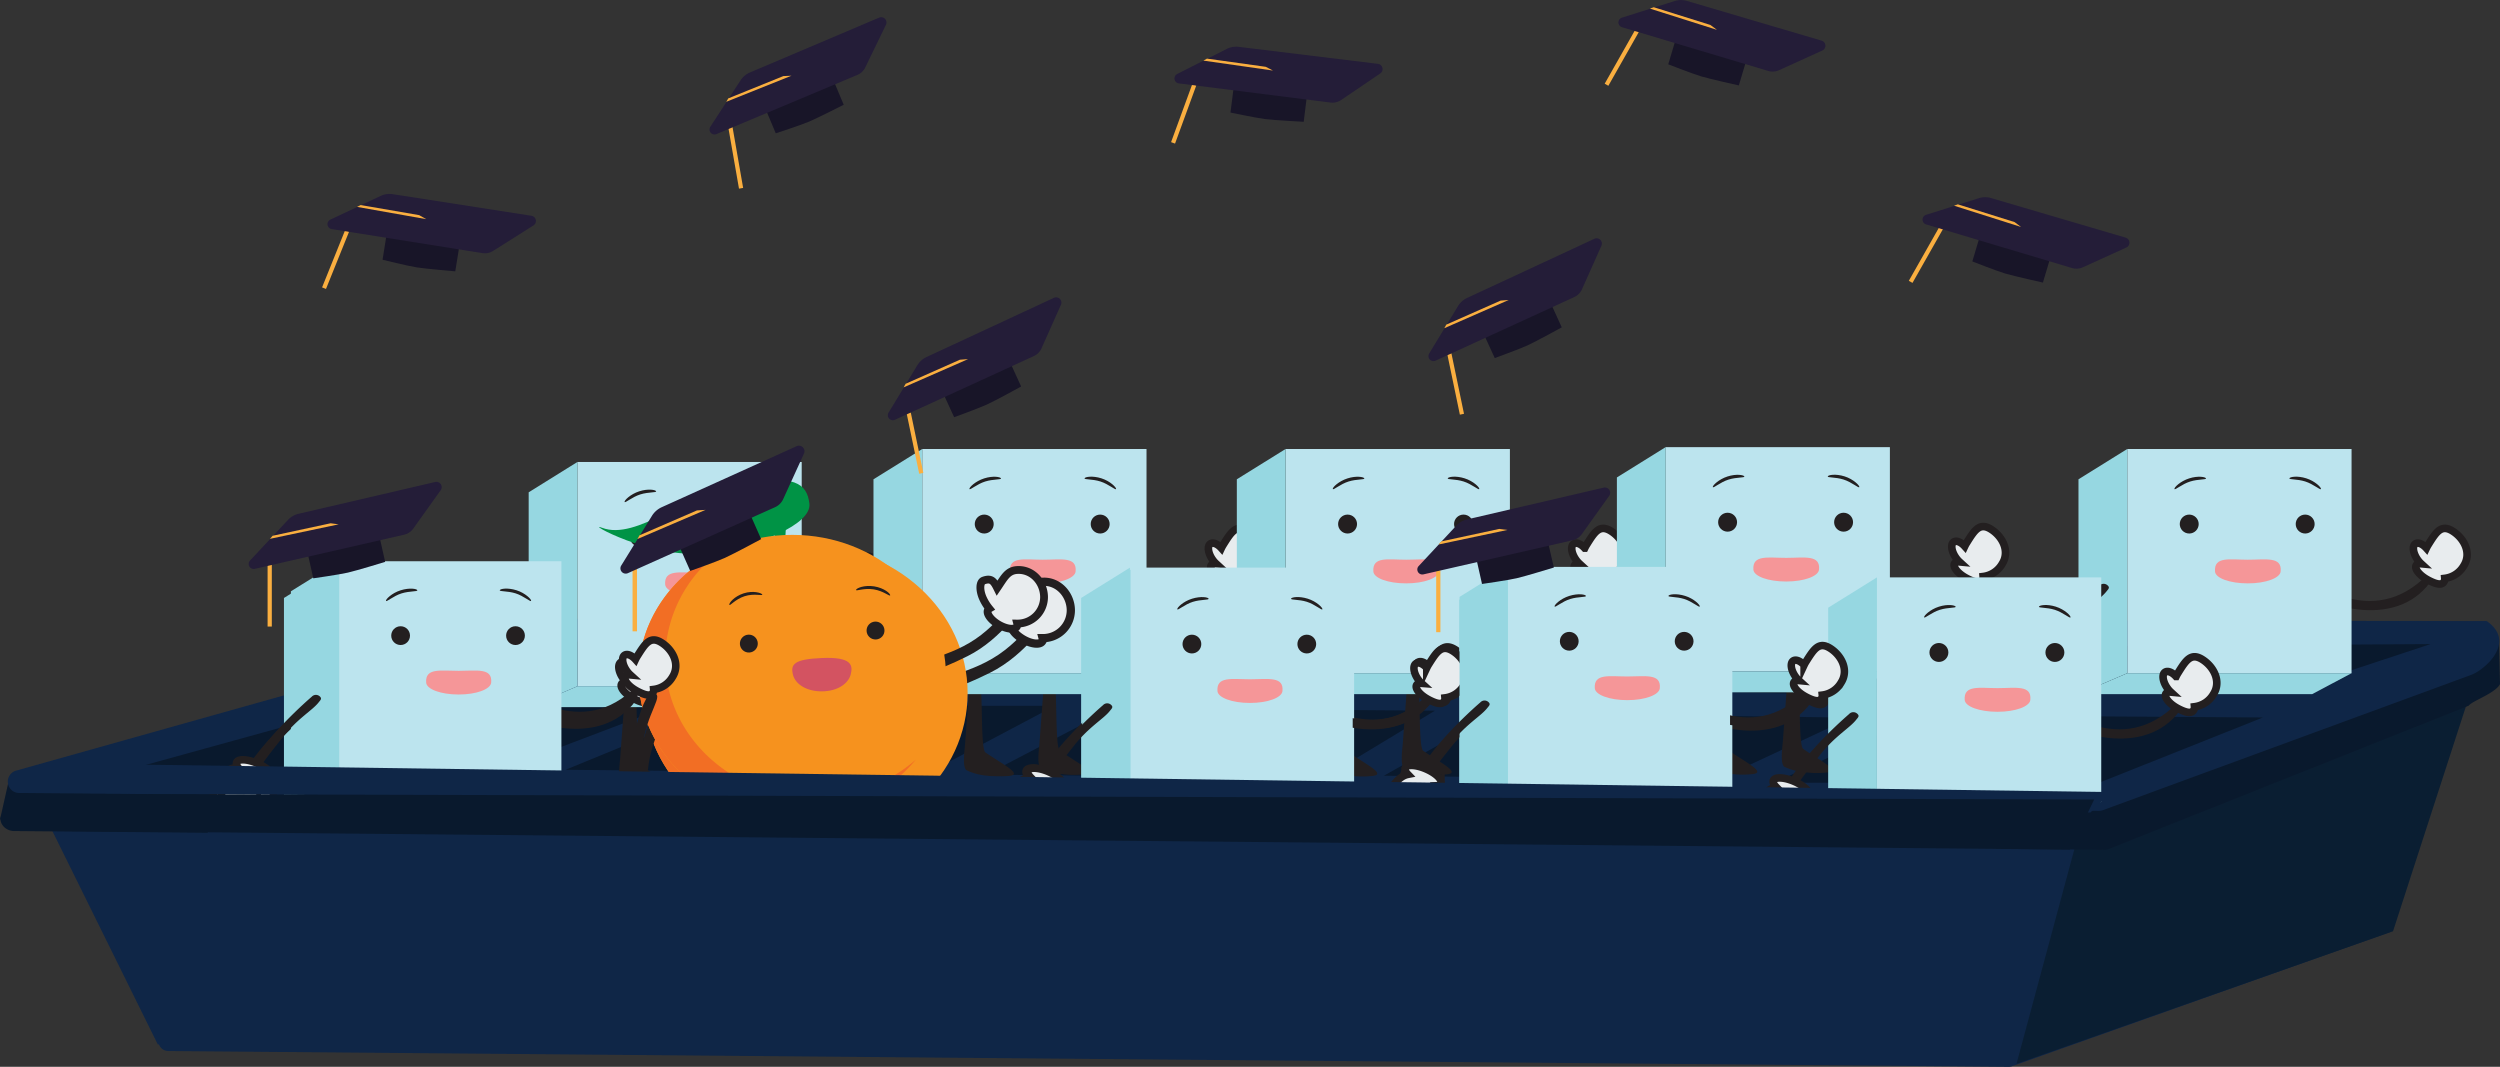 <svg xmlns="http://www.w3.org/2000/svg" viewBox="0 0 633.9 270.5"><rect x="0" y="0" width="633.9" height="270.5" fill="#333333" stroke="none"/><defs><style>.cls-1{fill:#0f2647;}.cls-2{fill:#0a1e32;}.cls-3{fill:#09192d;}.cls-4{fill:#231f20;}.cls-5{fill:#bce4ee;}.cls-6{fill:#96d7e1;}.cls-10,.cls-14,.cls-18,.cls-7{fill:#e8ecee;stroke:#231f20;stroke-miterlimit:10;}.cls-7{stroke-width:1.93px;}.cls-8{fill:#f59698;}.cls-9{fill:#009345;}.cls-10{stroke-width:2.09px;}.cls-11{fill:#f6921e;}.cls-12{fill:#f26e24;}.cls-13{fill:#d35361;}.cls-14{stroke-width:1.98px;}.cls-15{fill:#181528;}.cls-16{fill:#faaf40;}.cls-17{fill:#241d38;}.cls-18{stroke-width:1.91px;}</style></defs><title>tray</title><g id="Layer_2" data-name="Layer 2"><g id="Layer_5" data-name="Layer 5"><polygon class="cls-1" points="510.59 268.34 40 264.81 11.07 206.25 530.34 209.78 510.59 268.34"/><path class="cls-1" d="M509.37,270.5l-466.76-4a2.56,2.56,0,0,1-.67-5l121-34a2.56,2.56,0,0,1,.69-.1l432.89.91c2.87,0,12.24,7,9.55,8l-95.79,34A2.56,2.56,0,0,1,509.37,270.5Z"/><polygon class="cls-2" points="626.2 176.22 528.23 206.96 511.3 269.75 606.78 236.13 626.2 176.22"/><path class="cls-3" d="M633.9,173.46l-.27-10.5-37.36-3.5,7.39,9L143,166.8a2.89,2.89,0,0,0-.78.11L1.9,205.65c-3.22.9-1.69,5,1.65,5.07l530.06,4.75a2.89,2.89,0,0,0,1-.17L626,178.92C626.74,177.75,632.73,175.8,633.9,173.46Z"/><polygon class="cls-3" points="25.59 208.79 0 207.8 2.23 197.92 25.59 200.41 25.59 208.79"/><path class="cls-1" d="M532.2,205.6,4.84,201.07a2.89,2.89,0,0,1-.76-5.67L140.76,157a2.89,2.89,0,0,1,.78-.11l489,.59c7.78,5.45-.84,12.53-3.89,13.62L533.2,205.43A2.89,2.89,0,0,1,532.2,205.6Z"/><polygon class="cls-3" points="169.39 179.11 90.68 179.11 34.47 194.63 125.95 195.59 169.39 179.11"/><polygon class="cls-3" points="267.51 178.96 182.9 178.96 143.42 195.18 234.9 196.2 267.51 178.96"/><polygon class="cls-3" points="363.84 180.2 282.3 179.58 250.06 196.42 335.57 197.28 363.84 180.2"/><polygon class="cls-3" points="469.37 181.96 379.19 180.78 350.89 196.69 435.18 197.87 469.37 181.96"/><polygon class="cls-3" points="573.8 181.92 486.72 181.37 449.92 198.45 531.98 198.58 573.8 181.92"/><polygon class="cls-3" points="216.18 161.79 145.19 162.7 113.02 172.19 180.69 172.71 216.18 161.79"/><polygon class="cls-3" points="302.94 161.49 228.62 162.09 189.18 174.84 272.3 174.53 302.94 161.49"/><polygon class="cls-3" points="393.64 161.49 316.59 162.09 287.16 175.14 368.46 175.44 393.64 161.49"/><polygon class="cls-3" points="502.85 163.31 410.63 162.4 387.29 174.28 474.33 176.35 502.85 163.31"/><polygon class="cls-3" points="616.3 163.31 520.14 163.91 496.62 174.61 579.59 175.44 616.3 163.31"/><path class="cls-4" d="M181.87,199.58a15,15,0,0,1-5.35-1.39c-1.14-.79-.49-5.11-.41-6.23l1.08-14.52c.08-1.12,1.32-.83,2.85-.71h0c.57,2.91.08,16.12,1.26,16.93,4.58,3.17,9.91,5.73,5.69,6A22.47,22.47,0,0,1,181.87,199.58Z"/><path class="cls-4" d="M163,200a15,15,0,0,1-5.35-1.39c-1.14-.79-.49-5.11-.41-6.23l1.08-14.52c.08-1.12,1.32-.83,2.85-.71h0c.57,2.91.08,16.12,1.26,16.93,4.58,3.17,9.91,5.73,5.69,6A22.47,22.47,0,0,1,163,200Z"/><path class="cls-4" d="M185.61,149.89c11.83,8.74,30.24,12.73,38.31,0,.35-.55,1.18-.53,1.18-1.18h0c0-.65-.75-1.67-1.18-1.18-14.33,16.29-29.4,3.72-38.31,0-.6-.25-1.18.53-1.18,1.18h0C184.43,149.35,185.09,149.5,185.61,149.89Z"/><rect class="cls-5" x="146.42" y="117.13" width="56.86" height="56.86" transform="translate(349.7 291.13) rotate(-180)"/><polygon class="cls-6" points="134.05 179.3 146.42 174 146.42 117.13 134.05 124.83 134.05 179.3"/><polygon class="cls-6" points="134.05 179.3 193.3 179.3 203.28 174 146.42 174 134.05 179.3"/><circle class="cls-4" cx="191.53" cy="136.17" r="2.4"/><circle class="cls-4" cx="162.12" cy="136.17" r="2.4"/><path class="cls-4" d="M131.73,162.46c4.11-5.25,7.81-7.07,9.51-9.34.53-.61.74-.91.14-1.44h0a1.46,1.46,0,0,0-2.06.14s-13.76,11.71-17.12,20.83c-.28.75-1.4,5.23.31,3.6.4-.38,3.47-6.07,3.67-6.41C127.34,167.91,130.82,163.63,131.73,162.46Z"/><path class="cls-7" d="M116.6,173.71c1.54-2.23,2.92-3.19,4.23-3.46-.6-.62-.87-1.21-.68-1.65.41-.94,2.78-.83,5.3.26s4.23,2.73,3.83,3.68a1.25,1.25,0,0,1-1.06.6,6.81,6.81,0,0,1,1.25,3.41c.28,2.4-.4,4.44-1.52,4.57s-2-1.28-2.39-3.23c-1.6,2.31-2,5.47-4.59,4.34C117.89,180.91,114.79,176.33,116.6,173.71Z"/><path class="cls-8" d="M168.66,148.21c.13,1.67,3.72,3,8.32,3s8.15-1.36,8.32-3c.4-3.88-3.72-3-8.32-3S168.36,144.34,168.66,148.21Z"/><path class="cls-7" d="M220.93,146.24a6.35,6.35,0,0,1-1-1.17c-1.08-1.6-1.29-3.34-.47-3.89.67-.45,1.81,0,2.79,1.09a8,8,0,0,1,.48-.87c2-3.19,3.28-5.28,6.2-3.43s4.83,5.58,2.81,8.77a6.49,6.49,0,0,1-4.82,3.2,1.36,1.36,0,0,1-.17.79c-.44.82-1.41,1-3.88-.27s-3.66-3-3.22-3.78C219.82,146.32,220.28,146.18,220.93,146.24Z"/><path class="cls-4" d="M158.37,127.27c.12.37,1.9-1.26,4-1.91s4.13-.42,4-.79-2-.72-4.26,0S158.25,126.9,158.37,127.27Z"/><path class="cls-4" d="M195.52,127.27c-.12.37-1.9-1.26-4-1.92s-4.13-.43-4-.8,2-.71,4.26,0S195.64,126.9,195.52,127.27Z"/><path class="cls-4" d="M269.31,196.29a15,15,0,0,1-5.35-1.39c-1.14-.79-.49-5.11-.41-6.23l1.08-14.52c.08-1.12,1.32-.83,2.85-.71h0c.57,2.91.08,16.12,1.26,16.93,4.58,3.17,9.91,5.73,5.69,6A22.47,22.47,0,0,1,269.31,196.29Z"/><path class="cls-4" d="M250.43,196.7a15,15,0,0,1-5.35-1.39c-1.14-.79-.49-5.11-.41-6.23l1.08-14.52c.08-1.12,1.32-.83,2.85-.71h0c.57,2.91.08,16.12,1.26,16.93,4.58,3.17,9.91,5.73,5.69,6A22.47,22.47,0,0,1,250.43,196.7Z"/><path class="cls-4" d="M273,146.6c11.83,8.74,30.24,12.73,38.31,0,.35-.55,1.18-.53,1.18-1.18h0c0-.65-.75-1.67-1.18-1.18C297,160.52,282,148,273,144.23c-.6-.25-1.18.53-1.18,1.18h0C271.86,146.06,272.52,146.21,273,146.6Z"/><rect class="cls-5" x="233.85" y="113.84" width="56.86" height="56.86" transform="translate(524.56 284.55) rotate(-180)"/><polygon class="cls-6" points="221.48 176.01 233.85 170.7 233.85 113.84 221.48 121.53 221.48 176.01"/><polygon class="cls-6" points="221.48 176.01 280.73 176.01 290.71 170.7 233.85 170.7 221.48 176.01"/><circle class="cls-4" cx="278.96" cy="132.88" r="2.4"/><circle class="cls-4" cx="249.56" cy="132.88" r="2.4"/><path class="cls-4" d="M219.17,159.17c4.11-5.25,7.81-7.07,9.51-9.34.53-.61.74-.91.14-1.44h0a1.46,1.46,0,0,0-2.06.14S213,160.24,209.64,169.36c-.28.75-1.4,5.23.31,3.6.4-.38,3.47-6.07,3.67-6.41C214.77,164.62,218.25,160.34,219.17,159.17Z"/><path class="cls-7" d="M204,170.42c1.54-2.23,2.92-3.19,4.23-3.46-.6-.62-.87-1.21-.68-1.65.41-.94,2.78-.83,5.3.26s4.23,2.73,3.83,3.68a1.25,1.25,0,0,1-1.06.6,6.81,6.81,0,0,1,1.25,3.41c.28,2.4-.4,4.44-1.52,4.57s-2-1.28-2.39-3.23c-1.6,2.31-2,5.47-4.59,4.34C205.33,177.62,202.23,173,204,170.42Z"/><path class="cls-8" d="M256.09,144.92c.13,1.67,3.72,3,8.32,3s8.15-1.36,8.32-3c.4-3.88-3.72-3-8.32-3S255.8,141,256.09,144.92Z"/><path class="cls-7" d="M308.37,142.95a6.35,6.35,0,0,1-1-1.17c-1.08-1.6-1.29-3.34-.47-3.89.67-.45,1.81,0,2.79,1.09a8,8,0,0,1,.48-.87c2-3.19,3.28-5.28,6.2-3.43s4.83,5.58,2.81,8.77a6.49,6.49,0,0,1-4.82,3.2,1.36,1.36,0,0,1-.17.79c-.44.82-1.41,1-3.88-.27s-3.66-3-3.22-3.78C307.25,143,307.71,142.89,308.37,142.95Z"/><path class="cls-4" d="M245.81,124c.12.37,1.9-1.26,4-1.91s4.13-.42,4-.79-2-.72-4.26,0S245.69,123.61,245.81,124Z"/><path class="cls-4" d="M283,124c-.12.37-1.9-1.26-4-1.92s-4.13-.43-4-.8,2-.71,4.26,0S283.08,123.61,283,124Z"/><path class="cls-4" d="M361.44,196.29a15,15,0,0,1-5.35-1.39c-1.14-.79-.49-5.11-.41-6.23l1.08-14.52c.08-1.12,1.32-.83,2.85-.71h0c.57,2.91.08,16.12,1.26,16.93,4.58,3.17,9.91,5.73,5.69,6A22.47,22.47,0,0,1,361.44,196.29Z"/><path class="cls-4" d="M342.56,196.7a15,15,0,0,1-5.35-1.39c-1.14-.79-.49-5.11-.41-6.23l1.08-14.52c.08-1.12,1.32-.83,2.85-.71h0c.57,2.91.08,16.12,1.26,16.93,4.58,3.17,9.91,5.73,5.69,6A22.47,22.47,0,0,1,342.56,196.7Z"/><path class="cls-4" d="M365.18,146.6c11.83,8.74,30.24,12.73,38.31,0,.35-.55,1.18-.53,1.18-1.18h0c0-.65-.75-1.67-1.18-1.18-14.33,16.29-29.4,3.72-38.31,0-.6-.25-1.18.53-1.18,1.18h0C364,146.06,364.65,146.21,365.18,146.6Z"/><rect class="cls-5" x="325.98" y="113.84" width="56.86" height="56.86" transform="translate(708.83 284.55) rotate(-180)"/><polygon class="cls-6" points="313.61 176.01 325.98 170.7 325.98 113.84 313.61 121.53 313.61 176.01"/><polygon class="cls-6" points="313.61 176.01 372.87 176.01 382.84 170.7 325.98 170.7 313.61 176.01"/><circle class="cls-4" cx="371.09" cy="132.88" r="2.4"/><circle class="cls-4" cx="341.69" cy="132.88" r="2.4"/><path class="cls-4" d="M311.3,159.17c4.11-5.25,7.81-7.07,9.51-9.34.53-.61.74-.91.14-1.44h0a1.46,1.46,0,0,0-2.06.14s-13.76,11.71-17.12,20.83c-.28.75-1.4,5.23.31,3.6.4-.38,3.47-6.07,3.67-6.41C306.91,164.62,310.39,160.34,311.3,159.17Z"/><path class="cls-7" d="M296.17,170.42c1.54-2.23,2.92-3.19,4.23-3.46-.6-.62-.87-1.21-.68-1.65.41-.94,2.78-.83,5.3.26s4.23,2.73,3.83,3.68a1.25,1.25,0,0,1-1.06.6,6.81,6.81,0,0,1,1.25,3.41c.28,2.4-.4,4.44-1.52,4.57s-2-1.28-2.39-3.23c-1.6,2.31-2,5.47-4.59,4.34C297.46,177.62,294.36,173,296.17,170.42Z"/><path class="cls-8" d="M348.23,144.92c.13,1.67,3.72,3,8.32,3s8.15-1.36,8.32-3c.4-3.88-3.72-3-8.32-3S347.93,141,348.23,144.92Z"/><path class="cls-7" d="M400.5,142.95a6.35,6.35,0,0,1-1-1.17c-1.08-1.6-1.29-3.34-.47-3.89.67-.45,1.81,0,2.79,1.09a8,8,0,0,1,.48-.87c2-3.19,3.28-5.28,6.2-3.43s4.83,5.58,2.81,8.77a6.49,6.49,0,0,1-4.82,3.2,1.36,1.36,0,0,1-.17.79c-.44.82-1.41,1-3.88-.27s-3.66-3-3.22-3.78C399.38,143,399.84,142.89,400.5,142.95Z"/><path class="cls-4" d="M337.94,124c.12.37,1.9-1.26,4-1.91s4.13-.42,4-.79-2-.72-4.26,0S337.82,123.61,337.94,124Z"/><path class="cls-4" d="M375.09,124c-.12.37-1.9-1.26-4-1.92s-4.13-.43-4-.8,2-.71,4.26,0S375.21,123.61,375.09,124Z"/><path class="cls-4" d="M457.8,195.82a15,15,0,0,1-5.35-1.39c-1.14-.79-.49-5.11-.41-6.23l1.08-14.52c.08-1.12,1.32-.83,2.85-.71h0c.57,2.91.08,16.12,1.26,16.93,4.58,3.17,9.91,5.73,5.69,6A22.47,22.47,0,0,1,457.8,195.82Z"/><path class="cls-4" d="M438.92,196.23a15,15,0,0,1-5.35-1.39c-1.14-.79-.49-5.11-.41-6.23l1.08-14.52c.08-1.12,1.32-.83,2.85-.71h0c.57,2.91.08,16.12,1.26,16.93,4.58,3.17,9.91,5.73,5.69,6A22.47,22.47,0,0,1,438.92,196.23Z"/><path class="cls-4" d="M461.54,146.13c11.83,8.74,30.24,12.73,38.31,0,.35-.55,1.18-.53,1.18-1.18h0c0-.65-.75-1.67-1.18-1.18-14.33,16.29-29.4,3.72-38.31,0-.6-.25-1.18.53-1.18,1.18h0C460.36,145.59,461,145.74,461.54,146.13Z"/><rect class="cls-5" x="422.35" y="113.37" width="56.86" height="56.86" transform="translate(901.55 283.61) rotate(-180)"/><polygon class="cls-6" points="409.98 175.54 422.35 170.23 422.35 113.37 409.98 121.06 409.98 175.54"/><polygon class="cls-6" points="409.98 175.54 469.23 175.54 479.21 170.23 422.35 170.23 409.98 175.54"/><circle class="cls-4" cx="467.46" cy="132.41" r="2.4"/><circle class="cls-4" cx="438.05" cy="132.41" r="2.4"/><path class="cls-4" d="M407.66,158.7c4.11-5.25,7.81-7.07,9.51-9.34.53-.61.74-.91.14-1.44h0a1.46,1.46,0,0,0-2.06.14s-13.76,11.71-17.12,20.83c-.28.75-1.4,5.23.31,3.6.4-.38,3.47-6.07,3.67-6.41C403.27,164.15,406.75,159.87,407.66,158.7Z"/><path class="cls-7" d="M392.53,170c1.54-2.23,2.92-3.19,4.23-3.46-.6-.62-.87-1.21-.68-1.65.41-.94,2.78-.83,5.3.26s4.23,2.73,3.83,3.68a1.25,1.25,0,0,1-1.06.6,6.81,6.81,0,0,1,1.25,3.41c.28,2.4-.4,4.44-1.52,4.57s-2-1.28-2.39-3.23c-1.6,2.31-2,5.47-4.59,4.34C393.82,177.15,390.72,172.57,392.53,170Z"/><path class="cls-8" d="M444.59,144.45c.13,1.67,3.72,3,8.32,3s8.15-1.36,8.32-3c.4-3.88-3.72-3-8.32-3S444.29,140.58,444.59,144.45Z"/><path class="cls-7" d="M496.86,142.48a6.35,6.35,0,0,1-1-1.17c-1.08-1.6-1.29-3.34-.47-3.89.67-.45,1.81,0,2.79,1.09a8,8,0,0,1,.48-.87c2-3.19,3.28-5.28,6.2-3.43s4.83,5.58,2.81,8.77a6.49,6.49,0,0,1-4.82,3.2,1.36,1.36,0,0,1-.17.79c-.44.82-1.41,1-3.88-.27s-3.66-3-3.22-3.78C495.75,142.56,496.21,142.42,496.86,142.48Z"/><path class="cls-4" d="M434.3,123.51c.12.37,1.9-1.26,4-1.91s4.13-.42,4-.79-2-.72-4.26,0S434.18,123.14,434.3,123.51Z"/><path class="cls-4" d="M471.45,123.51c-.12.37-1.9-1.26-4-1.92s-4.13-.43-4-.8,2-.71,4.26,0S471.57,123.14,471.45,123.51Z"/><path class="cls-4" d="M578.59,146.6c11.83,8.74,30.24,12.73,38.31,0,.35-.55,1.18-.53,1.18-1.18h0c0-.65-.75-1.67-1.18-1.18-14.33,16.29-29.4,3.72-38.31,0-.6-.25-1.18.53-1.18,1.18h0C577.4,146.06,578.06,146.21,578.59,146.6Z"/><rect class="cls-5" x="539.39" y="113.84" width="56.86" height="56.86" transform="translate(1135.65 284.55) rotate(-180)"/><polygon class="cls-6" points="527.02 176.01 539.39 170.7 539.39 113.84 527.02 121.53 527.02 176.01"/><polygon class="cls-6" points="527.02 176.01 586.27 176.01 596.25 170.7 539.39 170.7 527.02 176.01"/><circle class="cls-4" cx="584.5" cy="132.88" r="2.4"/><circle class="cls-4" cx="555.1" cy="132.88" r="2.4"/><path class="cls-4" d="M524.71,159.17c4.11-5.25,7.81-7.07,9.51-9.34.53-.61.74-.91.14-1.44h0a1.46,1.46,0,0,0-2.06.14s-13.76,11.71-17.12,20.83c-.28.75-1.4,5.23.31,3.6.4-.38,3.47-6.07,3.67-6.41C520.32,164.62,523.8,160.34,524.71,159.17Z"/><path class="cls-7" d="M509.58,170.42c1.54-2.23,2.92-3.19,4.23-3.46-.6-.62-.87-1.21-.68-1.65.41-.94,2.78-.83,5.3.26s4.23,2.73,3.83,3.68a1.25,1.25,0,0,1-1.06.6,6.81,6.81,0,0,1,1.25,3.41c.28,2.4-.4,4.44-1.52,4.57s-2-1.28-2.39-3.23c-1.6,2.31-2,5.47-4.59,4.34C510.87,177.62,507.77,173,509.58,170.42Z"/><path class="cls-8" d="M561.64,144.92c.13,1.67,3.72,3,8.32,3s8.15-1.36,8.32-3c.4-3.88-3.72-3-8.32-3S561.34,141,561.64,144.92Z"/><path class="cls-7" d="M613.91,142.95a6.35,6.35,0,0,1-1-1.17c-1.08-1.6-1.29-3.34-.47-3.89.67-.45,1.81,0,2.79,1.09a8,8,0,0,1,.48-.87c2-3.19,3.28-5.28,6.2-3.43s4.83,5.58,2.81,8.77a6.49,6.49,0,0,1-4.82,3.2,1.36,1.36,0,0,1-.17.79c-.44.82-1.41,1-3.88-.27s-3.66-3-3.22-3.78C612.79,143,613.25,142.89,613.91,142.95Z"/><path class="cls-4" d="M551.35,124c.12.37,1.9-1.26,4-1.91s4.13-.42,4-.79-2-.72-4.26,0S551.23,123.61,551.35,124Z"/><path class="cls-4" d="M588.5,124c-.12.37-1.9-1.26-4-1.92s-4.13-.43-4-.8,2-.71,4.26,0S588.62,123.61,588.5,124Z"/><path class="cls-4" d="M119.82,226.37a15,15,0,0,1-5.35-1.39c-1.14-.79-.49-5.11-.41-6.23l1.08-14.52c.08-1.12,1.32-.83,2.85-.71h0c.57,2.91.08,16.12,1.26,16.93,4.58,3.17,9.91,5.73,5.69,6A22.47,22.47,0,0,1,119.82,226.37Z"/><path class="cls-4" d="M100.95,226.78a15,15,0,0,1-5.35-1.39c-1.14-.79-.49-5.11-.41-6.23l1.08-14.52c.08-1.12,1.32-.83,2.85-.71h0c.57,2.91.08,16.12,1.26,16.93,4.58,3.17,9.91,5.73,5.69,6A22.47,22.47,0,0,1,100.95,226.78Z"/><path class="cls-4" d="M123.56,176.68c11.83,8.74,30.24,12.73,38.31,0,.35-.55,1.18-.53,1.18-1.18h0c0-.65-.75-1.67-1.18-1.18-14.33,16.29-29.4,3.72-38.31,0-.6-.25-1.18.53-1.18,1.18h0C122.38,176.15,123,176.29,123.56,176.68Z"/><rect class="cls-5" x="84.37" y="143.93" width="56.86" height="56.86" transform="translate(225.6 344.71) rotate(-180)"/><polygon class="cls-6" points="72 206.09 84.37 200.79 84.37 143.93 72 151.62 72 206.09"/><polygon class="cls-6" points="72 206.09 131.25 206.09 141.23 200.79 84.37 200.79 72 206.09"/><circle class="cls-4" cx="129.48" cy="162.97" r="2.4"/><circle class="cls-4" cx="100.08" cy="162.97" r="2.4"/><path class="cls-4" d="M69.69,189.25c4.11-5.25,7.81-7.07,9.51-9.34.53-.61.74-.91.14-1.44h0a1.46,1.46,0,0,0-2.06.14s-13.76,11.71-17.12,20.83c-.28.75-1.4,5.23.31,3.6.4-.38,3.47-6.07,3.67-6.41C65.29,194.7,68.77,190.42,69.69,189.25Z"/><path class="cls-7" d="M54.56,200.5c1.54-2.23,2.92-3.19,4.23-3.46-.6-.62-.87-1.21-.68-1.65.41-.94,2.78-.83,5.3.26s4.23,2.73,3.83,3.68a1.25,1.25,0,0,1-1.06.6,6.81,6.81,0,0,1,1.25,3.41c.28,2.4-.4,4.44-1.52,4.57s-2-1.28-2.39-3.23c-1.6,2.31-2,5.47-4.59,4.34C55.85,207.7,52.74,203.13,54.56,200.5Z"/><path class="cls-8" d="M106.61,175c.13,1.67,3.72,3,8.32,3s8.15-1.36,8.32-3c.4-3.88-3.72-3-8.32-3S106.31,171.13,106.61,175Z"/><path class="cls-7" d="M158.88,173a6.35,6.35,0,0,1-1-1.17c-1.08-1.6-1.29-3.34-.47-3.89.67-.45,1.81,0,2.79,1.09a8,8,0,0,1,.48-.87c2-3.19,3.28-5.28,6.2-3.43s4.83,5.58,2.81,8.77a6.49,6.49,0,0,1-4.82,3.2,1.36,1.36,0,0,1-.17.79c-.44.82-1.41,1-3.88-.27s-3.66-3-3.22-3.78C157.77,173.12,158.23,173,158.88,173Z"/><path class="cls-4" d="M96.32,154.06c.12.37,1.9-1.26,4-1.91s4.13-.42,4-.79-2-.72-4.26,0S96.2,153.69,96.32,154.06Z"/><path class="cls-4" d="M133.47,154.07c-.12.37-1.9-1.26-4-1.92s-4.13-.43-4-.8,2-.71,4.26,0S133.59,153.7,133.47,154.07Z"/><polygon class="cls-9" points="196.71 139.52 198.98 139.4 199.28 133.37 196.26 133.91 196.71 139.52"/><path class="cls-9" d="M152.67,133.83c-4.62-1.75,12.31,8,26.15,6.4s27-7.37,26.41-12.51-3.78-7.52-17.51-5.11C174.24,125,161.48,137.17,152.67,133.83Z"/><path class="cls-4" d="M253.19,166c8.46-5.75,10.83-13.22,12.86-10.66.7.89-5.78,10.64-14.93,15.2-8.85,4.41-12.71,5.08-13.41,4.2C235.21,171.56,244.74,171.71,253.19,166Z"/><path class="cls-10" d="M271.52,154.66c-.07-3.95-3.2-7.36-7.14-7.14-2.63.14-3.51,2.12-5.36,4.81-1-2-1.64-2.69-3.62-2-1,.36-1.15,2.43-.3,4.49a12.37,12.37,0,0,0,1.81,3,1,1,0,0,0-.34.34c-.55,1,.73,2.72,2.86,3.95s4.3,1.45,4.85.5a1.11,1.11,0,0,0,.09-.8h0A7.08,7.08,0,0,0,271.52,154.66Z"/><path class="cls-4" d="M199.27,235.2a16.2,16.2,0,0,1-5.8-1.51c-1.23-.86-.53-5.54-.44-6.75l1.17-15.73c.09-1.22,1.43-.89,3.09-.77h0c.62,3.15.09,17.47,1.36,18.35,5,3.44,10.73,6.21,6.17,6.54A24.35,24.35,0,0,1,199.27,235.2Z"/><path class="cls-4" d="M223.05,232.66a16.2,16.2,0,0,1-5.91-1c-1.31-.74-1.06-5.46-1.08-6.68l-.33-15.77c0-1.22,1.34-1,3-1.06h0c.91,3.07,1.75,17.38,3.1,18.14,5.27,2.95,11.28,5.16,6.76,5.93A24.35,24.35,0,0,1,223.05,232.66Z"/><ellipse class="cls-11" cx="204.32" cy="175.75" rx="41.03" ry="37.6"/><path class="cls-12" d="M210,208.25c-21.89,0-39.64-16.54-39.64-37a36,36,0,0,1,14.93-28.89c-13.1,6.28-22,18.85-22,33.34,0,20.77,18.37,37.6,41,37.6a42.28,42.28,0,0,0,33-15.23A41.07,41.07,0,0,1,210,208.25Z"/><circle class="cls-4" cx="192.75" cy="167.14" r="2.39" transform="translate(-8.85 10.79) rotate(-3.13)"/><circle class="cls-4" cx="226.56" cy="163.66" r="2.39" transform="translate(-8.61 12.63) rotate(-3.13)"/><path class="cls-4" d="M196.32,154.08c.14.42-2.18-.4-4.75.44s-3.92,2.71-4.06,2.29,1.24-2.22,3.81-3.06S196.18,153.65,196.32,154.08Z"/><path class="cls-4" d="M221.35,152.82c-.07.44,2-.55,4.7-.14s4.34,2,4.41,1.58-1.61-2-4.28-2.38S221.42,152.38,221.35,152.82Z"/><path class="cls-13" d="M219.93,175.4c-.6,2.39-3.4,4.48-7.66,4.52s-7.12-2-7.75-4.37c-.77-2.94.38-4.16,7.66-4.52C220.33,170.63,220.53,173,219.93,175.4Z"/><path class="cls-4" d="M164.25,195.57c-.92,10.18,2.93,19.06-.34,19-1.13,0-4.56-11.21-2.29-21.18,2.2-9.64,4.12-13.05,5.26-13C170.89,180.42,165.16,185.39,164.25,195.57Z"/><path class="cls-10" d="M171.39,206.86a8.51,8.51,0,0,0-4.14-2,1.17,1.17,0,0,0,.6-1c-.09-1-2.44-1.58-5.24-1.32s-5,1.28-4.9,2.27c0,.44.52.8,1.28,1-1.63,1.07-2.78,3.11-1.88,7.31.87,4,5.5,4.88,9,4.2,3.32-.64,4.33-2.47,3.77-6.05a2.33,2.33,0,0,0,2.6-.13C173.36,210.29,172.88,208.35,171.39,206.86Z"/><path class="cls-4" d="M322,226.37A15,15,0,0,1,316.6,225c-1.14-.79-.49-5.11-.41-6.23l1.08-14.52c.08-1.12,1.32-.83,2.85-.71h0c.57,2.91.08,16.12,1.26,16.93,4.58,3.17,9.91,5.73,5.69,6A22.47,22.47,0,0,1,322,226.37Z"/><path class="cls-4" d="M303.07,226.78a15,15,0,0,1-5.35-1.39c-1.14-.79-.49-5.11-.41-6.23l1.08-14.52c.08-1.12,1.32-.83,2.85-.71h0c.57,2.91.08,16.12,1.26,16.93,4.58,3.17,9.91,5.73,5.69,6A22.47,22.47,0,0,1,303.07,226.78Z"/><path class="cls-4" d="M325.69,176.68c11.83,8.74,30.24,12.73,38.31,0,.35-.55,1.18-.53,1.18-1.18h0c0-.65-.75-1.67-1.18-1.18-14.33,16.29-29.4,3.72-38.31,0-.6-.25-1.18.53-1.18,1.18h0C324.51,176.15,325.17,176.29,325.69,176.68Z"/><rect class="cls-5" x="286.5" y="143.93" width="56.86" height="56.86" transform="translate(629.85 344.71) rotate(-180)"/><polygon class="cls-6" points="274.13 206.09 286.5 200.79 286.5 143.93 274.13 151.62 274.13 206.09"/><polygon class="cls-6" points="274.13 206.09 333.38 206.09 343.36 200.79 286.5 200.79 274.13 206.09"/><circle class="cls-4" cx="331.61" cy="162.97" r="2.4"/><circle class="cls-4" cx="302.2" cy="162.97" r="2.4"/><path class="cls-4" d="M271.81,189.25c4.11-5.25,7.81-7.07,9.51-9.34.53-.61.74-.91.14-1.44h0a1.46,1.46,0,0,0-2.06.14s-13.76,11.71-17.12,20.83c-.28.75-1.4,5.23.31,3.6.4-.38,3.47-6.07,3.67-6.41C267.42,194.7,270.9,190.42,271.81,189.25Z"/><path class="cls-7" d="M256.68,200.5c1.54-2.23,2.92-3.19,4.23-3.46-.6-.62-.87-1.21-.68-1.65.41-.94,2.78-.83,5.3.26s4.23,2.73,3.83,3.68a1.25,1.25,0,0,1-1.06.6,6.81,6.81,0,0,1,1.25,3.41c.28,2.4-.4,4.44-1.52,4.57s-2-1.28-2.39-3.23c-1.6,2.31-2,5.47-4.59,4.34C258,207.7,254.87,203.13,256.68,200.5Z"/><path class="cls-8" d="M308.74,175c.13,1.67,3.72,3,8.32,3s8.15-1.36,8.32-3c.4-3.88-3.72-3-8.32-3S308.44,171.13,308.74,175Z"/><path class="cls-7" d="M361,173a6.35,6.35,0,0,1-1-1.17c-1.08-1.6-1.29-3.34-.47-3.89.67-.45,1.81,0,2.79,1.09a8,8,0,0,1,.48-.87c2-3.19,3.28-5.28,6.2-3.43s4.83,5.58,2.81,8.77a6.49,6.49,0,0,1-4.82,3.2,1.36,1.36,0,0,1-.17.79c-.44.82-1.41,1-3.88-.27s-3.66-3-3.22-3.78C359.9,173.12,360.36,173,361,173Z"/><path class="cls-4" d="M298.45,154.06c.12.37,1.9-1.26,4-1.91s4.13-.42,4-.79-2-.72-4.26,0S298.33,153.69,298.45,154.06Z"/><path class="cls-4" d="M335.6,154.07c-.12.37-1.9-1.26-4-1.92s-4.13-.43-4-.8,2-.71,4.26,0S335.72,153.7,335.6,154.07Z"/><path class="cls-4" d="M417.85,226.84a15,15,0,0,1-5.35-1.39c-1.14-.79-.49-5.11-.41-6.23l1.08-14.52c.08-1.12,1.32-.83,2.85-.71h0c.57,2.91.08,16.12,1.26,16.93,4.58,3.17,9.91,5.73,5.69,6A22.47,22.47,0,0,1,417.85,226.84Z"/><path class="cls-4" d="M399,227.25a15,15,0,0,1-5.35-1.39c-1.14-.79-.49-5.11-.41-6.23l1.08-14.52c.08-1.12,1.32-.83,2.85-.71h0c.57,2.91.08,16.12,1.26,16.93,4.58,3.17,9.91,5.73,5.69,6A22.47,22.47,0,0,1,399,227.25Z"/><path class="cls-4" d="M421.58,177.15c11.83,8.74,30.24,12.73,38.31,0,.35-.55,1.18-.53,1.18-1.18h0c0-.65-.75-1.67-1.18-1.18-14.33,16.29-29.4,3.72-38.31,0-.6-.25-1.18.53-1.18,1.18h0C420.4,176.62,421.06,176.76,421.58,177.15Z"/><rect class="cls-5" x="382.39" y="144.4" width="56.86" height="56.86" transform="translate(821.64 345.66) rotate(-180)"/><polygon class="cls-6" points="370.02 206.56 382.39 201.26 382.39 144.4 370.02 152.09 370.02 206.56"/><polygon class="cls-6" points="370.02 206.56 429.27 206.56 439.25 201.26 382.39 201.26 370.02 206.56"/><circle class="cls-4" cx="427.5" cy="163.44" r="2.4"/><circle class="cls-4" cx="398.1" cy="163.44" r="2.4"/><path class="cls-4" d="M367.71,189.72c4.11-5.25,7.81-7.07,9.51-9.34.53-.61.74-.91.14-1.44h0a1.46,1.46,0,0,0-2.06.14s-13.76,11.71-17.12,20.83c-.28.75-1.4,5.23.31,3.6.4-.38,3.47-6.07,3.67-6.41C363.32,195.17,366.79,190.89,367.71,189.72Z"/><path class="cls-7" d="M352.58,201c1.54-2.23,2.92-3.19,4.23-3.46-.6-.62-.87-1.21-.68-1.65.41-.94,2.78-.83,5.3.26s4.23,2.73,3.83,3.68a1.25,1.25,0,0,1-1.06.6,6.81,6.81,0,0,1,1.25,3.41c.28,2.4-.4,4.44-1.52,4.57s-2-1.28-2.39-3.23c-1.6,2.31-2,5.47-4.59,4.34C353.87,208.17,350.77,203.6,352.58,201Z"/><path class="cls-8" d="M404.64,175.48c.13,1.67,3.72,3,8.32,3s8.15-1.36,8.32-3c.4-3.88-3.72-3-8.32-3S404.34,171.6,404.64,175.48Z"/><path class="cls-7" d="M456.91,173.5a6.35,6.35,0,0,1-1-1.17c-1.08-1.6-1.29-3.34-.47-3.89.67-.45,1.81,0,2.79,1.09a8,8,0,0,1,.48-.87c2-3.19,3.28-5.28,6.2-3.43s4.83,5.58,2.81,8.77a6.49,6.49,0,0,1-4.82,3.2,1.36,1.36,0,0,1-.17.79c-.44.82-1.41,1-3.88-.27s-3.66-3-3.22-3.78C455.79,173.59,456.25,173.44,456.91,173.5Z"/><path class="cls-4" d="M394.35,154.53c.12.37,1.9-1.26,4-1.91s4.13-.42,4-.79-2-.72-4.26,0S394.23,154.16,394.35,154.53Z"/><path class="cls-4" d="M431.5,154.54c-.12.37-1.9-1.26-4-1.92s-4.13-.43-4-.8,2-.71,4.26,0S431.62,154.17,431.5,154.54Z"/><path class="cls-4" d="M492.5,229.25a15,15,0,0,1-5.35-1.39c-1.14-.79-.49-5.11-.41-6.23l1.08-14.52c.08-1.12,1.32-.83,2.85-.71h0c.57,2.91.08,16.12,1.26,16.93,4.58,3.17,9.91,5.73,5.69,6A22.47,22.47,0,0,1,492.5,229.25Z"/><path class="cls-4" d="M515.12,179.15c11.83,8.74,30.24,12.73,38.31,0,.35-.55,1.18-.53,1.18-1.18h0c0-.65-.75-1.67-1.18-1.18-14.33,16.29-29.4,3.72-38.31,0-.6-.25-1.18.53-1.18,1.18h0C513.94,178.62,514.6,178.76,515.12,179.15Z"/><rect class="cls-5" x="475.92" y="146.4" width="56.86" height="56.86" transform="translate(1008.71 349.66) rotate(-180)"/><polygon class="cls-6" points="463.55 208.56 475.92 203.26 475.92 146.4 463.55 154.09 463.55 208.56"/><polygon class="cls-6" points="463.55 208.56 522.81 208.56 532.79 203.26 475.92 203.26 463.55 208.56"/><circle class="cls-4" cx="521.04" cy="165.44" r="2.4"/><circle class="cls-4" cx="491.63" cy="165.44" r="2.4"/><path class="cls-4" d="M461.24,191.72c4.11-5.25,7.81-7.07,9.51-9.34.53-.61.74-.91.14-1.44h0a1.46,1.46,0,0,0-2.06.14s-13.76,11.71-17.12,20.83c-.28.75-1.4,5.23.31,3.6.4-.38,3.47-6.07,3.67-6.41C456.85,197.17,460.33,192.89,461.24,191.72Z"/><path class="cls-7" d="M446.11,203c1.54-2.23,2.92-3.19,4.23-3.46-.6-.62-.87-1.21-.68-1.65.41-.94,2.78-.83,5.3.26s4.23,2.73,3.83,3.68a1.25,1.25,0,0,1-1.06.6,6.81,6.81,0,0,1,1.25,3.41c.28,2.4-.4,4.44-1.52,4.57s-2-1.28-2.39-3.23c-1.6,2.31-2,5.47-4.59,4.34C447.4,210.17,444.3,205.6,446.11,203Z"/><path class="cls-8" d="M498.17,177.48c.13,1.67,3.72,3,8.32,3s8.15-1.36,8.32-3c.4-3.88-3.72-3-8.32-3S497.87,173.6,498.17,177.48Z"/><path class="cls-7" d="M550.44,175.5a6.35,6.35,0,0,1-1-1.17c-1.08-1.6-1.29-3.34-.47-3.89.67-.45,1.81,0,2.79,1.09a8,8,0,0,1,.48-.87c2-3.19,3.28-5.28,6.2-3.43s4.83,5.58,2.81,8.77a6.49,6.49,0,0,1-4.82,3.2,1.36,1.36,0,0,1-.17.79c-.44.82-1.41,1-3.88-.27s-3.66-3-3.22-3.78C549.33,175.59,549.78,175.44,550.44,175.5Z"/><path class="cls-4" d="M487.88,156.53c.12.37,1.9-1.26,4-1.91s4.13-.42,4-.79-2-.72-4.26,0S487.76,156.16,487.88,156.53Z"/><path class="cls-4" d="M525,156.54c-.12.37-1.9-1.26-4-1.92s-4.13-.43-4-.8,2-.71,4.26,0S525.15,156.17,525,156.54Z"/><path class="cls-4" d="M247.32,162.05c8-5.46,10.29-12.56,12.22-10.13.67.84-5.49,10.11-14.19,14.44-8.41,4.19-12.07,4.83-12.74,4C230.23,167.37,239.28,167.51,247.32,162.05Z"/><path class="cls-14" d="M264.73,151.32c-.06-3.75-3-7-6.79-6.79-2.5.13-3.33,2-5.09,4.57-.92-1.86-1.56-2.55-3.44-1.9-1,.34-1.09,2.31-.28,4.27a11.75,11.75,0,0,0,1.72,2.85.93.93,0,0,0-.32.32c-.52.9.69,2.58,2.71,3.75s4.08,1.38,4.6.48a1.05,1.05,0,0,0,.09-.76h0A6.73,6.73,0,0,0,264.73,151.32Z"/><path class="cls-4" d="M196.09,227.84a15.4,15.4,0,0,1-5.51-1.44c-1.17-.82-.51-5.26-.42-6.41L191.28,205c.09-1.16,1.36-.85,2.93-.73h0c.58,3,.08,16.6,1.29,17.43,4.72,3.27,10.2,5.9,5.86,6.22A23.14,23.14,0,0,1,196.09,227.84Z"/><path class="cls-4" d="M218.68,225.42a15.4,15.4,0,0,1-5.62-.9c-1.24-.7-1-5.19-1-6.35l-.31-15c0-1.16,1.27-1,2.85-1h0c.87,2.92,1.66,16.51,2.95,17.23,5,2.8,10.71,4.9,6.42,5.63A23.14,23.14,0,0,1,218.68,225.42Z"/><ellipse class="cls-11" cx="200.88" cy="171.35" rx="38.98" ry="35.73"/><path class="cls-12" d="M206.31,202.23c-20.8,0-37.66-15.72-37.66-35.11a34.22,34.22,0,0,1,14.18-27.45c-12.44,6-20.94,17.91-20.94,31.67,0,19.73,17.45,35.73,39,35.73a40.17,40.17,0,0,0,31.34-14.47A39,39,0,0,1,206.31,202.23Z"/><circle class="cls-4" cx="189.89" cy="163.18" r="2.27" transform="translate(-8.64 10.62) rotate(-3.13)"/><circle class="cls-4" cx="222.01" cy="159.87" r="2.27" transform="translate(-8.41 12.37) rotate(-3.13)"/><path class="cls-4" d="M193.29,150.76c.13.4-2.07-.38-4.51.42s-3.72,2.58-3.85,2.17,1.18-2.11,3.62-2.9S193.15,150.36,193.29,150.76Z"/><path class="cls-4" d="M217.06,149.57c-.07.42,1.93-.53,4.47-.13s4.12,1.92,4.19,1.5-1.53-1.86-4.07-2.26S217.13,149.15,217.06,149.57Z"/><path class="cls-13" d="M215.71,171c-.57,2.27-3.23,4.26-7.27,4.3s-6.77-1.9-7.36-4.15c-.73-2.79.36-4,7.27-4.3C216.1,166.49,216.28,168.76,215.71,171Z"/><path class="cls-4" d="M162.81,190.19c-.87,9.67,2.79,18.1-.32,18.06-1.07,0-4.34-10.66-2.17-20.12,2.09-9.16,3.92-12.4,5-12.38C169.12,175.79,163.68,180.51,162.81,190.19Z"/><path class="cls-14" d="M169.6,200.9a8.08,8.08,0,0,0-3.93-1.93,1.11,1.11,0,0,0,.57-.91c-.09-.94-2.32-1.51-5-1.26S156.51,198,156.6,199c0,.42.49.76,1.22,1-1.54,1-2.64,3-1.78,6.95.82,3.83,5.22,4.64,8.54,4,3.15-.61,4.11-2.35,3.58-5.75a2.21,2.21,0,0,0,2.47-.12C171.47,204.16,171,202.32,169.6,200.9Z"/><path class="cls-15" d="M193,136.7s-6.92,3.73-9.2,4.76-8.78,3.31-8.78,3.31L171.12,136l18-8.06Z"/><rect class="cls-16" x="160.39" y="143.52" width="1.13" height="16.56"/><path class="cls-17" d="M196.49,128.62l-37.28,16.71a1.34,1.34,0,0,1-1.69-1.93l7.79-12.61a5.68,5.68,0,0,1,2.49-2.19L202,113.13a1.41,1.41,0,0,1,1.86,1.87l-5.28,11.57A4.12,4.12,0,0,1,196.49,128.62Z"/><polygon class="cls-16" points="176.72 129.42 162.15 135.73 161.62 136.68 178.9 129.28 176.72 129.42"/><path class="cls-4" d="M121.15,224a14.82,14.82,0,0,1-5.3-1.38c-1.13-.79-.49-5.06-.4-6.17L116.52,202c.08-1.11,1.31-.82,2.82-.7h0c.56,2.88.08,16,1.24,16.78,4.54,3.14,9.81,5.68,5.64,6A22.26,22.26,0,0,1,121.15,224Z"/><path class="cls-4" d="M102.44,224.39a14.82,14.82,0,0,1-5.3-1.38c-1.13-.79-.49-5.06-.4-6.17l1.07-14.38c.08-1.11,1.31-.82,2.82-.7h0c.56,2.88.08,16,1.24,16.78,4.54,3.14,9.81,5.68,5.64,6A22.26,22.26,0,0,1,102.44,224.39Z"/><path class="cls-4" d="M124.85,174.75c11.72,8.66,30,12.61,38,0,.35-.54,1.17-.53,1.17-1.17h0c0-.64-.75-1.66-1.17-1.17-14.2,16.14-29.13,3.69-38,0-.6-.25-1.17.53-1.17,1.17h0C123.68,174.23,124.33,174.37,124.85,174.75Z"/><rect class="cls-5" x="86.02" y="142.3" width="56.33" height="56.33" transform="translate(228.37 340.94) rotate(-180)"/><polygon class="cls-6" points="73.76 203.89 86.02 198.64 86.02 142.31 73.76 149.93 73.76 203.89"/><polygon class="cls-6" points="73.76 203.89 132.47 203.89 142.35 198.64 86.02 198.64 73.76 203.89"/><circle class="cls-4" cx="130.71" cy="161.17" r="2.38"/><circle class="cls-4" cx="101.58" cy="161.17" r="2.38"/><path class="cls-4" d="M71.47,187.21c4.07-5.21,7.74-7,9.43-9.25.52-.6.73-.9.13-1.43h0a1.45,1.45,0,0,0-2,.14s-13.63,11.6-17,20.63c-.27.75-1.39,5.18.3,3.57.39-.37,3.44-6,3.64-6.35C67.12,192.61,70.57,188.37,71.47,187.21Z"/><path class="cls-18" d="M56.48,198.36c1.53-2.21,2.89-3.17,4.19-3.43-.59-.61-.86-1.2-.67-1.64.4-.94,2.75-.82,5.25.26s4.19,2.71,3.79,3.64a1.24,1.24,0,0,1-1,.6,6.74,6.74,0,0,1,1.24,3.38c.28,2.37-.4,4.4-1.51,4.53s-2-1.26-2.37-3.2c-1.58,2.29-2,5.42-4.55,4.3C57.76,205.49,54.69,201,56.48,198.36Z"/><path class="cls-8" d="M108.06,173.1c.13,1.65,3.69,3,8.24,3s8.07-1.35,8.24-3c.39-3.84-3.69-3-8.24-3S107.76,169.26,108.06,173.1Z"/><path class="cls-18" d="M159.84,171.14a6.29,6.29,0,0,1-1-1.16c-1.07-1.58-1.28-3.31-.47-3.85.66-.44,1.79,0,2.76,1.08a7.91,7.91,0,0,1,.47-.86c2-3.16,3.25-5.23,6.14-3.4s4.78,5.53,2.78,8.69a6.43,6.43,0,0,1-4.78,3.17,1.35,1.35,0,0,1-.16.78c-.43.81-1.4,1-3.85-.27s-3.63-2.93-3.19-3.75C158.74,171.22,159.19,171.08,159.84,171.14Z"/><path class="cls-4" d="M97.87,152.35c.12.37,1.88-1.25,3.95-1.89s4.09-.42,4-.79-1.94-.71-4.22,0S97.75,152,97.87,152.35Z"/><path class="cls-4" d="M134.67,152.35c-.12.37-1.88-1.25-3.95-1.9s-4.09-.42-4-.79,1.94-.71,4.22,0S134.79,152,134.67,152.35Z"/><path class="cls-15" d="M97.66,142.47s-7.13,2.19-9.44,2.72-8.78,1.45-8.78,1.45l-2-8.89,18.22-4.17Z"/><rect class="cls-16" x="67.85" y="143.17" width="1.07" height="15.7"/><path class="cls-17" d="M102.37,135.6,64.6,144.24a1.27,1.27,0,0,1-1.21-2.1L73,131.85a5.39,5.39,0,0,1,2.72-1.58l34.64-8.06a1.34,1.34,0,0,1,1.39,2.08l-7,9.79A3.91,3.91,0,0,1,102.37,135.6Z"/><polygon class="cls-16" points="83.83 132.68 69.12 135.85 68.44 136.63 85.88 132.95 83.83 132.68"/><path class="cls-4" d="M321.79,226.13a14.82,14.82,0,0,1-5.3-1.38c-1.13-.79-.49-5.06-.4-6.17l1.07-14.38c.08-1.11,1.31-.82,2.82-.7h0c.56,2.88.08,16,1.24,16.78,4.54,3.14,9.81,5.68,5.64,6A22.26,22.26,0,0,1,321.79,226.13Z"/><path class="cls-4" d="M303.08,226.54a14.82,14.82,0,0,1-5.3-1.38c-1.13-.79-.49-5.06-.4-6.17l1.07-14.38c.08-1.11,1.31-.82,2.82-.7h0c.56,2.88.08,16,1.24,16.78,4.54,3.14,9.81,5.68,5.64,6A22.26,22.26,0,0,1,303.08,226.54Z"/><path class="cls-4" d="M325.49,176.9c11.72,8.66,30,12.61,38,0,.35-.54,1.17-.53,1.17-1.17h0c0-.64-.75-1.66-1.17-1.17-14.2,16.14-29.13,3.69-38,0-.6-.25-1.17.53-1.17,1.17h0C324.32,176.37,325,176.51,325.49,176.9Z"/><rect class="cls-5" x="286.66" y="144.45" width="56.33" height="56.33" transform="translate(629.65 345.23) rotate(-180)"/><polygon class="cls-6" points="274.4 206.03 286.66 200.78 286.66 144.45 274.4 152.07 274.4 206.03"/><polygon class="cls-6" points="274.4 206.03 333.11 206.03 342.99 200.78 286.66 200.78 274.4 206.03"/><circle class="cls-4" cx="331.35" cy="163.31" r="2.38"/><circle class="cls-4" cx="302.22" cy="163.31" r="2.38"/><path class="cls-4" d="M272.11,189.35c4.07-5.21,7.74-7,9.43-9.25.52-.6.73-.9.13-1.43h0a1.45,1.45,0,0,0-2,.14s-13.63,11.6-17,20.63c-.27.75-1.39,5.18.3,3.57.39-.37,3.44-6,3.64-6.35C267.76,194.75,271.21,190.51,272.11,189.35Z"/><path class="cls-18" d="M257.12,200.5c1.53-2.21,2.89-3.17,4.19-3.43-.59-.61-.86-1.2-.67-1.64.4-.94,2.75-.82,5.25.26s4.19,2.71,3.79,3.64a1.24,1.24,0,0,1-1,.6,6.74,6.74,0,0,1,1.24,3.38c.28,2.37-.4,4.4-1.51,4.53s-2-1.26-2.37-3.2c-1.58,2.29-2,5.42-4.55,4.3C258.4,207.63,255.33,203.1,257.12,200.5Z"/><path class="cls-8" d="M308.7,175.24c.13,1.65,3.69,3,8.24,3s8.07-1.35,8.24-3c.39-3.84-3.69-3-8.24-3S308.4,171.4,308.7,175.24Z"/><path class="cls-18" d="M360.48,173.28a6.29,6.29,0,0,1-1-1.16c-1.07-1.58-1.28-3.31-.47-3.85.66-.44,1.79,0,2.76,1.08a7.91,7.91,0,0,1,.47-.86c2-3.16,3.25-5.23,6.14-3.4s4.78,5.53,2.78,8.69a6.43,6.43,0,0,1-4.78,3.17,1.35,1.35,0,0,1-.16.78c-.43.81-1.4,1-3.85-.27s-3.63-2.93-3.19-3.75C359.38,173.37,359.83,173.23,360.48,173.28Z"/><path class="cls-4" d="M298.51,154.49c.12.37,1.88-1.25,3.95-1.89s4.09-.42,4-.79-1.94-.71-4.22,0S298.39,154.12,298.51,154.49Z"/><path class="cls-4" d="M335.31,154.49c-.12.37-1.88-1.25-3.95-1.9s-4.09-.42-4-.79,1.94-.71,4.22,0S335.43,154.13,335.31,154.49Z"/><path class="cls-15" d="M330.57,30.88s-7.45-.39-9.8-.69S312,28.54,312,28.54l1.14-9,18.54,2.34Z"/><rect class="cls-16" x="299.6" y="21.01" width="1.07" height="15.7" transform="translate(28.13 -101.25) rotate(20.07)"/><path class="cls-17" d="M337.35,26l-38.44-4.85a1.27,1.27,0,0,1-.42-2.39L311,12.43a5.39,5.39,0,0,1,3.1-.55l35.3,4.31a1.34,1.34,0,0,1,.59,2.43L340,25.4A3.91,3.91,0,0,1,337.35,26Z"/><polygon class="cls-16" points="320.94 16.94 306.04 14.86 305.13 15.37 322.78 17.89 320.94 16.94"/><path class="cls-15" d="M213.93,26.56s-6.65,3.38-8.83,4.3-8.4,2.94-8.4,2.94l-3.53-8.41,17.23-7.24Z"/><rect class="cls-16" x="186.02" y="32.16" width="1.07" height="15.7" transform="translate(-4.1 32.67) rotate(-9.9)"/><path class="cls-17" d="M217.39,19,181.67,34a1.27,1.27,0,0,1-1.56-1.86l7.67-11.78a5.39,5.39,0,0,1,2.41-2l32.74-13.9a1.34,1.34,0,0,1,1.72,1.81l-5.26,10.85A3.91,3.91,0,0,1,217.39,19Z"/><polygon class="cls-16" points="198.63 19.29 184.67 24.94 184.15 25.82 200.69 19.2 198.63 19.29"/><path class="cls-15" d="M440.9,21.66s-7.28-1.61-9.55-2.29S423,16.31,423,16.31l2.61-8.74,17.9,5.35Z"/><rect class="cls-16" x="410.67" y="6.82" width="1.07" height="15.7" transform="translate(60.66 -200.78) rotate(29.53)"/><path class="cls-17" d="M448.39,18,411.27,6.9a1.27,1.27,0,0,1,0-2.43L424.66.25a5.39,5.39,0,0,1,3.14,0l34.11,10.06a1.34,1.34,0,0,1,.18,2.49l-11,5A3.91,3.91,0,0,1,448.39,18Z"/><polygon class="cls-16" points="433.69 6.33 419.33 1.83 418.36 2.18 435.35 7.57 433.69 6.33"/><path class="cls-15" d="M518,71.65s-7.28-1.61-9.55-2.29-8.35-3.07-8.35-3.07l2.61-8.74,17.9,5.35Z"/><rect class="cls-16" x="487.79" y="56.8" width="1.07" height="15.7" transform="translate(95.31 -232.3) rotate(29.53)"/><path class="cls-17" d="M525.5,68l-37.12-11.1a1.27,1.27,0,0,1,0-2.43l13.41-4.23a5.39,5.39,0,0,1,3.14,0L539,60.26a1.34,1.34,0,0,1,.18,2.49l-11,5A3.91,3.91,0,0,1,525.5,68Z"/><polygon class="cls-16" points="510.81 56.31 496.44 51.81 495.47 52.16 512.46 57.55 510.81 56.31"/><path class="cls-15" d="M396,83s-6.53,3.6-8.69,4.58-8.3,3.21-8.3,3.21l-3.8-8.29,17-7.79Z"/><rect class="cls-16" x="368.56" y="89.47" width="1.07" height="15.7" transform="translate(-12.09 77.23) rotate(-11.75)"/><path class="cls-17" d="M399.23,75.3,364,91.45a1.27,1.27,0,0,1-1.62-1.81l7.29-12a5.39,5.39,0,0,1,2.34-2.1l32.27-15a1.34,1.34,0,0,1,1.78,1.76l-4.91,11A3.91,3.91,0,0,1,399.23,75.3Z"/><polygon class="cls-16" points="380.49 76.22 366.72 82.31 366.22 83.22 382.55 76.06 380.49 76.22"/><path class="cls-15" d="M258.92,98s-6.53,3.6-8.69,4.58-8.3,3.21-8.3,3.21l-3.8-8.29,17-7.79Z"/><rect class="cls-16" x="231.47" y="104.47" width="1.07" height="15.7" transform="translate(-18.02 49.61) rotate(-11.75)"/><path class="cls-17" d="M262.14,90.29l-35.22,16.15a1.27,1.27,0,0,1-1.62-1.81l7.29-12a5.39,5.39,0,0,1,2.34-2.1l32.27-15A1.34,1.34,0,0,1,269,77.31l-4.91,11A3.91,3.91,0,0,1,262.14,90.29Z"/><polygon class="cls-16" points="243.39 91.21 229.63 97.31 229.13 98.22 245.46 91.06 243.39 91.21"/><path class="cls-15" d="M115.44,68.8s-7.43-.63-9.77-1S97,65.86,97,65.86l1.44-9,18.45,2.94Z"/><rect class="cls-16" x="84.56" y="57.94" width="1.07" height="15.7" transform="translate(30.76 -27.04) rotate(21.95)"/><path class="cls-17" d="M122.38,64.19l-38.26-6.1a1.27,1.27,0,0,1-.34-2.41l12.73-6a5.39,5.39,0,0,1,3.11-.44l35.14,5.47a1.34,1.34,0,0,1,.51,2.45l-10.2,6.44A3.91,3.91,0,0,1,122.38,64.19Z"/><polygon class="cls-16" points="106.28 54.55 91.45 51.99 90.53 52.46 108.08 55.57 106.28 54.55"/><path class="cls-4" d="M417.47,225.41a14.82,14.82,0,0,1-5.3-1.38c-1.13-.79-.49-5.06-.4-6.17l1.07-14.38c.08-1.11,1.31-.82,2.82-.7h0c.56,2.88.08,16,1.24,16.78,4.54,3.14,9.81,5.68,5.64,6A22.26,22.26,0,0,1,417.47,225.41Z"/><path class="cls-4" d="M398.76,225.82a14.82,14.82,0,0,1-5.3-1.38c-1.13-.79-.49-5.06-.4-6.17l1.07-14.38c.08-1.11,1.31-.82,2.82-.7h0c.56,2.88.08,16,1.24,16.78,4.54,3.14,9.81,5.68,5.64,6A22.26,22.26,0,0,1,398.76,225.82Z"/><path class="cls-4" d="M421.17,176.18c11.72,8.66,30,12.61,38,0,.35-.54,1.17-.53,1.17-1.17h0c0-.64-.75-1.66-1.17-1.17-14.2,16.14-29.13,3.69-38,0-.6-.25-1.17.53-1.17,1.17h0C420,175.66,420.65,175.8,421.17,176.18Z"/><rect class="cls-5" x="382.34" y="143.73" width="56.33" height="56.33" transform="translate(821.01 343.8) rotate(-180)"/><polygon class="cls-6" points="370.08 205.32 382.34 200.07 382.34 143.73 370.08 151.35 370.08 205.32"/><polygon class="cls-6" points="370.08 205.32 428.79 205.32 438.67 200.07 382.34 200.07 370.08 205.32"/><circle class="cls-4" cx="427.03" cy="162.6" r="2.38"/><circle class="cls-4" cx="397.9" cy="162.6" r="2.38"/><path class="cls-4" d="M367.79,188.64c4.07-5.21,7.74-7,9.43-9.25.52-.6.73-.9.13-1.43h0a1.45,1.45,0,0,0-2,.14s-13.63,11.6-17,20.63c-.27.75-1.39,5.18.3,3.57.39-.37,3.44-6,3.64-6.35C363.44,194,366.89,189.8,367.79,188.64Z"/><path class="cls-18" d="M352.8,199.79c1.53-2.21,2.89-3.17,4.19-3.43-.59-.61-.86-1.2-.67-1.64.4-.94,2.75-.82,5.25.26s4.19,2.71,3.79,3.64a1.24,1.24,0,0,1-1,.6,6.74,6.74,0,0,1,1.24,3.38c.28,2.37-.4,4.4-1.51,4.53s-2-1.26-2.37-3.2c-1.58,2.29-2,5.42-4.55,4.3C354.08,206.92,351,202.38,352.8,199.79Z"/><path class="cls-8" d="M404.38,174.53c.13,1.65,3.69,3,8.24,3s8.07-1.35,8.24-3c.39-3.84-3.69-3-8.24-3S404.08,170.68,404.38,174.53Z"/><path class="cls-18" d="M456.16,172.57a6.29,6.29,0,0,1-1-1.16c-1.07-1.58-1.28-3.31-.47-3.85.66-.44,1.79,0,2.76,1.08a7.91,7.91,0,0,1,.47-.86c2-3.16,3.25-5.23,6.14-3.4s4.78,5.53,2.78,8.69a6.43,6.43,0,0,1-4.78,3.17,1.35,1.35,0,0,1-.16.78c-.43.81-1.4,1-3.85-.27s-3.63-2.93-3.19-3.75C455.06,172.65,455.51,172.51,456.16,172.57Z"/><path class="cls-4" d="M394.18,153.78c.12.37,1.88-1.25,3.95-1.89s4.09-.42,4-.79-1.94-.71-4.22,0S394.06,153.41,394.18,153.78Z"/><path class="cls-4" d="M431,153.78c-.12.37-1.88-1.25-3.95-1.9s-4.09-.42-4-.79,1.94-.71,4.22,0S431.11,153.41,431,153.78Z"/><path class="cls-15" d="M394,143.9s-7.13,2.19-9.44,2.72-8.78,1.45-8.78,1.45l-2-8.89L391.94,135Z"/><rect class="cls-16" x="364.16" y="144.6" width="1.07" height="15.7"/><path class="cls-17" d="M398.69,137l-37.77,8.64a1.27,1.27,0,0,1-1.21-2.1l9.58-10.29A5.39,5.39,0,0,1,372,131.7l34.64-8.06a1.34,1.34,0,0,1,1.39,2.08l-7,9.79A3.91,3.91,0,0,1,398.69,137Z"/><polygon class="cls-16" points="380.15 134.11 365.44 137.28 364.76 138.06 382.2 134.38 380.15 134.11"/><polygon class="cls-1" points="530.06 206.01 26.13 201.08 29.43 193.79 535.23 200.84 530.06 206.01"/><polygon class="cls-1" points="506.08 256.78 52.69 256.78 52.69 206.96 506.08 211.66 506.08 256.78"/><polygon class="cls-3" points="524.88 215.42 17.68 210.72 19.09 201.31 531 202.72 524.88 215.42"/></g></g></svg>